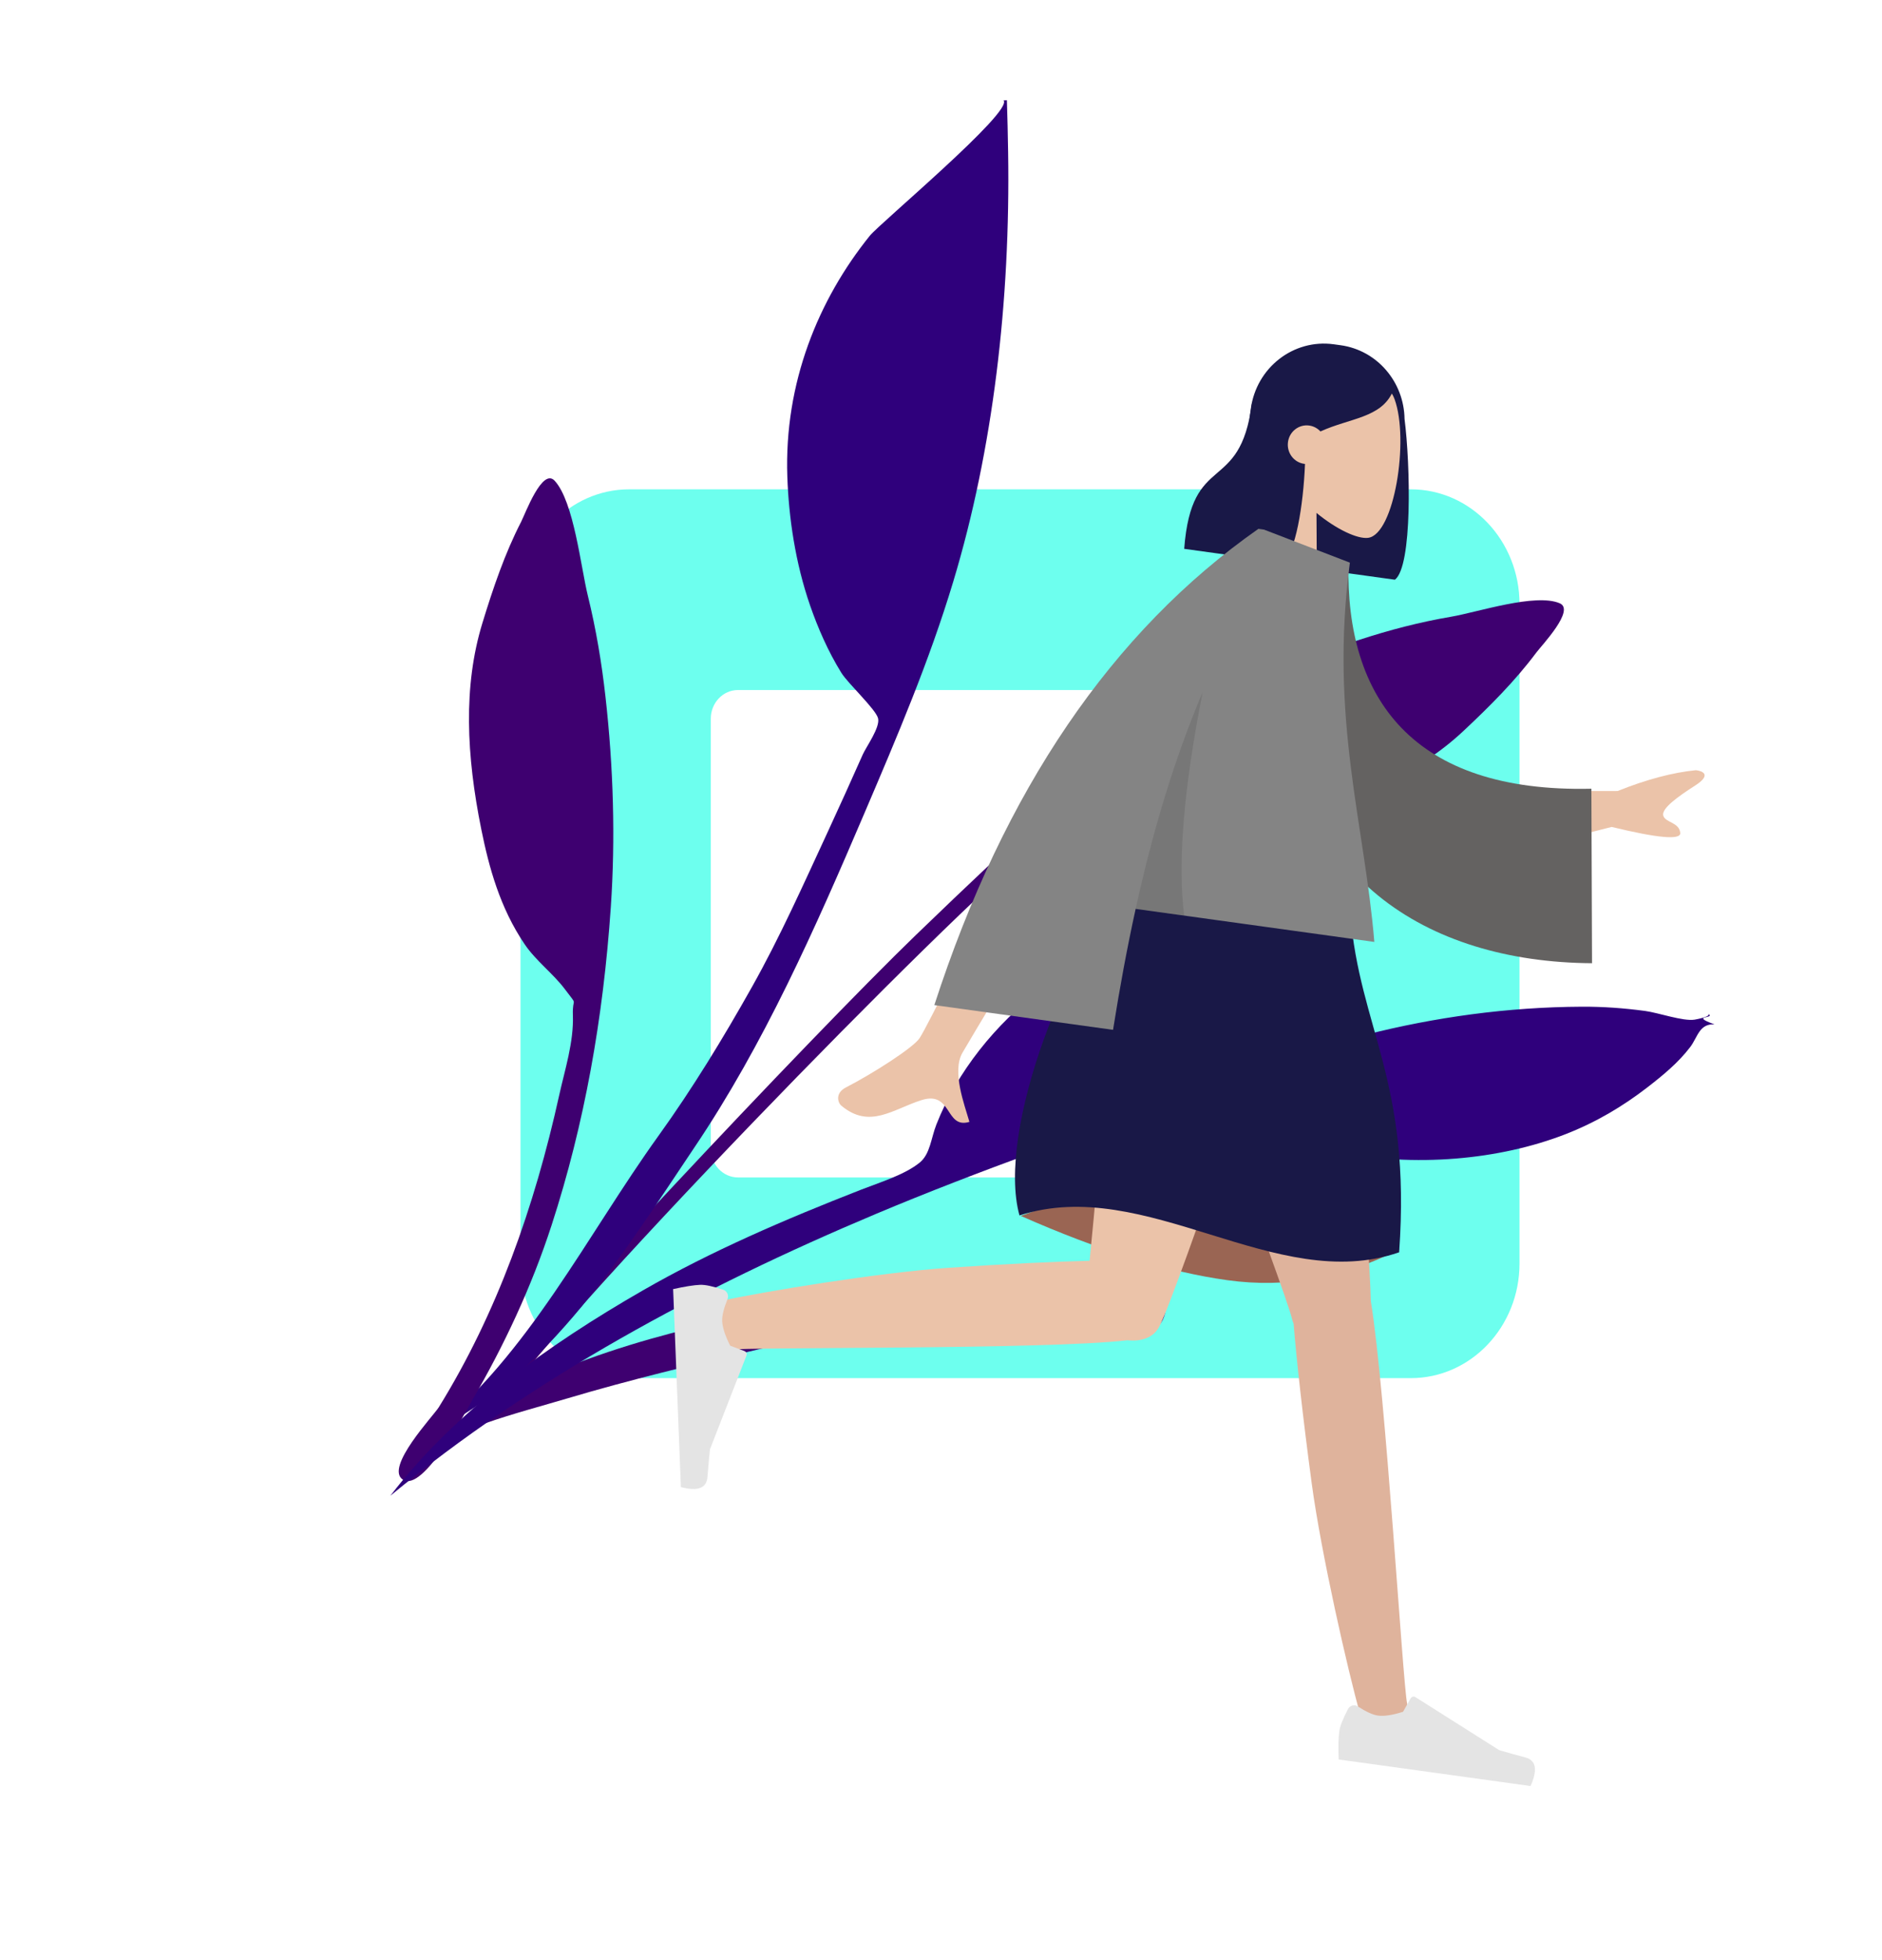 <svg width="541" height="563" viewBox="0 0 541 563" fill="none" xmlns="http://www.w3.org/2000/svg">
<path fill-rule="evenodd" clip-rule="evenodd" d="M180.882 140.574H405.542C422.805 140.574 436.799 155.325 436.799 173.521V362.969C436.799 381.165 422.805 395.916 405.542 395.916H180.882C163.619 395.916 149.625 381.165 149.625 362.969V173.521C149.625 155.325 163.619 140.574 180.882 140.574ZM212.139 198.232C207.823 198.232 204.324 201.919 204.324 206.468V330.021C204.324 334.57 207.823 338.258 212.139 338.258H374.285C378.6 338.258 382.099 334.57 382.099 330.021V206.468C382.099 201.919 378.6 198.232 374.285 198.232H212.139Z" fill="#6DFFEE"/>
<g filter="url(#filter0_d)">
<path fill-rule="evenodd" clip-rule="evenodd" d="M417.137 173.177C424.773 171.877 441.405 166.315 448.373 169.318C452.861 171.252 443.225 181.337 441.637 183.463C435.491 191.69 428.226 198.917 420.743 205.939C407.249 218.603 390.021 225.621 370.579 229.892C360.575 232.089 349.637 233.649 338.338 230.884C333.136 229.613 328.351 226.198 323.394 224.713C317.62 222.983 321.141 223.444 316.35 225.463C309.698 228.266 303.756 234.04 298.302 238.376C273.265 258.276 157.47 377.019 140.305 404.053C138.785 406.45 134.497 403.814 136.424 400.945C146.635 385.732 233.357 293.476 263.296 264.596C293.234 235.715 320.26 210.673 333.617 203.135C349.822 193.989 372.642 185.716 390.906 179.765C399.39 177 408.062 174.722 417.137 173.177Z" fill="#3E0070"/>
<path fill-rule="evenodd" clip-rule="evenodd" d="M322.264 357.322C337.591 359.748 339.861 380.686 325.532 379.078C317.612 378.189 313.066 372.483 312.195 367.112C308.657 367.427 305.178 367.936 302.021 368.187C292.401 368.954 282.985 370.092 273.701 371.546C254.414 374.565 236.098 379.439 217.551 383.762C199.247 388.029 180.969 392.416 163.288 397.679C148.308 402.139 129.588 406.489 118.45 415.7C140.624 394.979 172.253 383.501 205.043 376.065C237.565 368.692 273.988 361.38 312.043 365.694C311.836 360.567 315.139 356.192 322.264 357.322Z" fill="#3E0070"/>
<path fill-rule="evenodd" clip-rule="evenodd" d="M289.793 39.644C290.483 82.654 285.449 125.162 274.033 163.05C267.117 186.006 257.82 207.763 248.594 229.366C234.309 262.815 219.633 295.942 199.673 325.551C179.597 355.332 158.058 391.003 123.894 407.559C151.905 385.291 168.687 350.928 189.279 322.311C199.109 308.649 207.849 294.309 216.16 279.531C224.221 265.196 231.017 249.926 237.998 234.872C241.398 227.54 244.719 220.159 248.01 212.759C248.991 210.551 253.061 204.945 252.408 202.354C251.751 199.746 243.765 192.37 241.855 189.289C238.011 183.085 235.095 176.354 232.87 169.942C228.605 157.65 226.728 144.613 226.325 132.944C225.391 105.944 235.286 82.019 250.05 63.709C252.916 60.154 291.33 28.046 288.488 24.847C288.812 24.844 289.13 24.826 289.443 24.794C289.606 29.758 289.709 34.704 289.793 39.644Z" fill="#2F007C"/>
<path fill-rule="evenodd" clip-rule="evenodd" d="M159.45 134.116C164.973 140.12 166.962 158.928 168.977 167.122C171.372 176.86 172.956 186.448 174.034 196.017C176.355 216.615 176.924 236.963 175.583 256.599C173.398 288.611 168.014 318.903 158.562 347.978C152.776 365.775 144.849 382.644 135.693 398.343C133.967 401.304 121.648 424.945 115.793 421.065C110.527 417.576 124.634 402.694 126.113 400.31C142.791 373.408 153.641 342.833 160.788 310.463C162.345 303.412 164.967 295.36 164.68 287.634C164.475 282.07 166.336 285.474 162.426 280.234C159.069 275.733 154.086 272.087 150.816 267.264C143.71 256.789 140.557 245.158 138.351 234.249C134.065 213.048 133.111 193.124 138.669 174.996C141.749 164.944 145.1 155.04 149.795 145.919C151.008 143.561 155.892 130.25 159.45 134.116Z" fill="#3E0070"/>
<path fill-rule="evenodd" clip-rule="evenodd" d="M487.142 288.925C487.803 288.819 492.241 287.956 490.948 287.186C493.58 288.754 485.348 287.561 492.832 290.283C488.456 290.043 487.993 294.003 485.887 296.775C482.467 301.275 478.054 304.903 473.566 308.373C466.473 313.859 458.692 318.469 449.988 321.848C431.019 329.211 406.832 331.453 383.766 326.891C372.379 324.64 363.373 319.678 352.677 314.181C345.921 310.708 343.652 312.649 337.19 314.484C323.733 318.307 310.415 322.191 297.473 326.937C282.019 332.603 266.753 338.443 251.712 344.77C201.045 366.079 153.16 391.924 112.208 425.707C130.9 401.349 157.596 382.35 184.728 366.751C204.495 355.385 225.791 346.262 247.534 337.773C252.802 335.717 260.089 333.491 264.389 329.98C267.401 327.52 267.63 322.973 269.174 319.049C275.185 303.768 286.236 290.18 299.102 280.397C313.288 269.61 328.388 271.568 347.059 283.668C353.887 288.093 361.66 294.875 369.035 297.509C377.069 300.379 385.457 295.075 392.746 293.228C412.326 288.265 433.297 285.3 454.79 285.205C460.741 285.178 466.784 285.606 472.907 286.428C476.768 286.946 483.817 289.458 487.142 288.925Z" fill="#2F007C"/>
</g>
<g filter="url(#filter1_d)">
<path fill-rule="evenodd" clip-rule="evenodd" d="M403.748 116.348C405.439 129.518 406.055 158.682 400.98 162.541L372.619 158.618C372.623 158.566 372.627 158.514 372.631 158.463C362.277 155.819 355.307 145.573 356.771 134.506L359.549 113.503C361.119 101.627 371.806 93.302 383.419 94.908L385.374 95.178C395.92 96.637 403.602 105.785 403.748 116.348Z" fill="#191847"/>
<path fill-rule="evenodd" clip-rule="evenodd" d="M368.313 132.019C364.522 125.986 362.349 118.935 363.841 111.577C368.141 90.376 396.651 99.115 400.889 110.702C405.128 122.288 400.83 149.597 393.25 150.515C390.228 150.881 384.255 148.134 378.438 143.354L378.61 172.664L355.139 169.417L368.313 132.019Z" fill="#EBC3A9"/>
<path fill-rule="evenodd" clip-rule="evenodd" d="M375.137 129.282C374.648 141.311 372.42 154.818 368.771 157.592L340.411 153.669C342.544 125.372 356.378 138.358 359.874 111.922C360.952 111.102 361.976 110.285 362.974 109.596L363.045 108.814C369.316 99.212 376.227 94.933 383.776 95.977C395.101 97.543 397.963 103.427 400.401 108.424C397.069 116.095 388.08 116.058 379.574 119.95C378.751 119.053 377.632 118.429 376.347 118.252C373.377 117.841 370.643 119.97 370.241 123.009C369.839 126.047 371.922 128.842 374.892 129.253C374.974 129.265 375.056 129.274 375.137 129.282Z" fill="#191847"/>
<path fill-rule="evenodd" clip-rule="evenodd" d="M293.442 345.311C316.015 355.267 335.812 361.422 352.833 363.777C369.855 366.132 386.348 363.152 402.314 354.837C380.267 344.773 361.816 338.713 346.96 336.658C332.104 334.603 314.265 337.487 293.442 345.311Z" fill="#9A6553"/>
<path fill-rule="evenodd" clip-rule="evenodd" d="M371.863 376.261C371.683 375.882 371.542 375.477 371.445 375.046C369.431 366.131 331.304 267.685 328.512 250.265L385.063 258.088C387.185 271.333 393.753 353.517 394.057 369.775C398.338 395.946 403.234 479.462 404.487 485.375C405.805 491.594 393.159 496.134 390.97 488.409C387.488 476.118 379.781 442.375 377.051 422.045C374.492 402.985 372.615 385.898 371.863 376.261Z" fill="#DFB39C"/>
<path fill-rule="evenodd" clip-rule="evenodd" d="M324.119 381.031C300.37 383.79 214.954 382.901 208.967 383.786C202.808 384.697 199.262 371.478 206.95 369.785C219.182 367.09 252.633 361.581 272.654 360.214C288.757 359.114 303.41 358.426 313.217 358.193C316.052 330.5 321.088 263.795 325.416 249.837L375.453 256.759C371.303 270.144 338.318 367.438 333.322 376.942C331.684 380.355 327.999 381.454 324.119 381.031Z" fill="#EBC3A9"/>
<path fill-rule="evenodd" clip-rule="evenodd" d="M207.922 366.529C204.933 365.522 202.708 365.048 201.246 365.108C199.468 365.181 196.885 365.59 193.497 366.336C193.58 368.446 194.323 387.405 195.727 423.215C200.563 424.497 203.109 423.538 203.365 420.337C203.621 417.137 203.862 414.478 204.086 412.359L214.573 385.45C214.775 384.932 214.528 384.345 214.022 384.139C214.013 384.135 214.005 384.132 213.996 384.128L209.899 382.594C208.438 379.701 207.672 377.333 207.599 375.49C207.541 373.993 208.051 371.9 209.13 369.213L209.13 369.213C209.544 368.182 209.063 367.003 208.055 366.579C208.011 366.561 207.967 366.544 207.922 366.529Z" fill="#E4E4E4"/>
<path fill-rule="evenodd" clip-rule="evenodd" d="M387.505 486.968C386.016 489.803 385.173 491.962 384.977 493.445C384.739 495.249 384.684 497.921 384.814 501.463C386.86 501.746 405.246 504.289 439.972 509.093C442.047 504.445 441.565 501.715 438.528 500.901C435.491 500.087 432.972 499.383 430.97 498.789L406.879 483.554C406.416 483.261 405.808 483.408 405.521 483.882C405.516 483.89 405.511 483.898 405.507 483.906L403.318 487.767C400.279 488.735 397.865 489.096 396.078 488.849C394.626 488.648 392.7 487.771 390.299 486.217L390.299 486.217C389.378 485.621 388.159 485.901 387.576 486.843C387.551 486.884 387.527 486.925 387.505 486.968Z" fill="#E4E4E4"/>
<path fill-rule="evenodd" clip-rule="evenodd" d="M325.579 249.858C348.482 246.457 369.345 249.343 388.168 258.517C390.789 291.406 405.746 306.385 402.193 355.763C366.708 368.059 329.463 333.43 293.056 345.173C286.325 320.772 307.357 267.161 325.579 249.858Z" fill="#191847"/>
<path fill-rule="evenodd" clip-rule="evenodd" d="M425.689 223.286L465.014 223.241C473.319 219.916 480.818 217.924 487.511 217.266C489.344 217.464 492.158 218.545 487.344 221.635C482.53 224.725 477.6 228.198 478.11 230.274C478.621 232.349 482.741 232.173 483.007 235.293C483.185 237.373 476.611 236.798 463.287 233.567L430.277 241.936L425.689 223.286ZM303.185 215.646L324.589 218.691C293.959 269.484 277.973 296.086 276.63 298.496C273.609 303.918 277.242 313.316 278.669 318.293C271.596 320.423 273.801 309.217 264.858 312.057C256.696 314.648 249.978 320.461 241.846 313.634C240.846 312.795 239.994 310.038 243.15 308.412C251.013 304.362 262.55 296.965 264.335 294.252C266.77 290.552 279.72 264.35 303.185 215.646Z" fill="#EBC3A9"/>
<path fill-rule="evenodd" clip-rule="evenodd" d="M371.029 154.302L387.645 157.764C386.722 196.542 406.022 223.788 457.461 222.585L457.645 272.713C409.754 272.422 371.024 247.439 369.465 194.089C369.062 180.278 369.191 165.982 371.029 154.302Z" fill="#646261"/>
<path fill-rule="evenodd" clip-rule="evenodd" d="M363.417 148.172L388.034 157.636C382.123 202.322 392.271 232.758 395.065 266.6L326.455 257.109C323.987 268.328 321.85 279.914 319.956 291.855L268.584 284.749C288.604 223.014 319.656 177.405 361.742 147.924L363.406 148.154L363.417 148.172Z" fill="#848484"/>
<path fill-rule="evenodd" clip-rule="evenodd" d="M345.712 194.856C340.26 222.457 338.49 243.851 340.399 259.038L326.455 257.109C331.344 234.884 337.533 214.101 345.712 194.856L345.712 194.856Z" fill="black" fill-opacity="0.1"/>
</g>
<defs>
<filter id="filter0_d" x="108.208" y="24.794" width="388.625" height="408.913" filterUnits="userSpaceOnUse" color-interpolation-filters="sRGB">
<feFlood flood-opacity="0" result="BackgroundImageFix"/>
<feColorMatrix in="SourceAlpha" type="matrix" values="0 0 0 0 0 0 0 0 0 0 0 0 0 0 0 0 0 0 127 0"/>
<feOffset dy="4"/>
<feGaussianBlur stdDeviation="2"/>
<feColorMatrix type="matrix" values="0 0 0 0 0 0 0 0 0 0 0 0 0 0 0 0 0 0 0.25 0"/>
<feBlend mode="normal" in2="BackgroundImageFix" result="effect1_dropShadow"/>
<feBlend mode="normal" in="SourceGraphic" in2="effect1_dropShadow" result="shape"/>
</filter>
<filter id="filter1_d" x="189.497" y="94.71" width="304.515" height="422.384" filterUnits="userSpaceOnUse" color-interpolation-filters="sRGB">
<feFlood flood-opacity="0" result="BackgroundImageFix"/>
<feColorMatrix in="SourceAlpha" type="matrix" values="0 0 0 0 0 0 0 0 0 0 0 0 0 0 0 0 0 0 127 0"/>
<feOffset dy="4"/>
<feGaussianBlur stdDeviation="2"/>
<feColorMatrix type="matrix" values="0 0 0 0 0 0 0 0 0 0 0 0 0 0 0 0 0 0 0.25 0"/>
<feBlend mode="normal" in2="BackgroundImageFix" result="effect1_dropShadow"/>
<feBlend mode="normal" in="SourceGraphic" in2="effect1_dropShadow" result="shape"/>
</filter>
</defs>
</svg>
